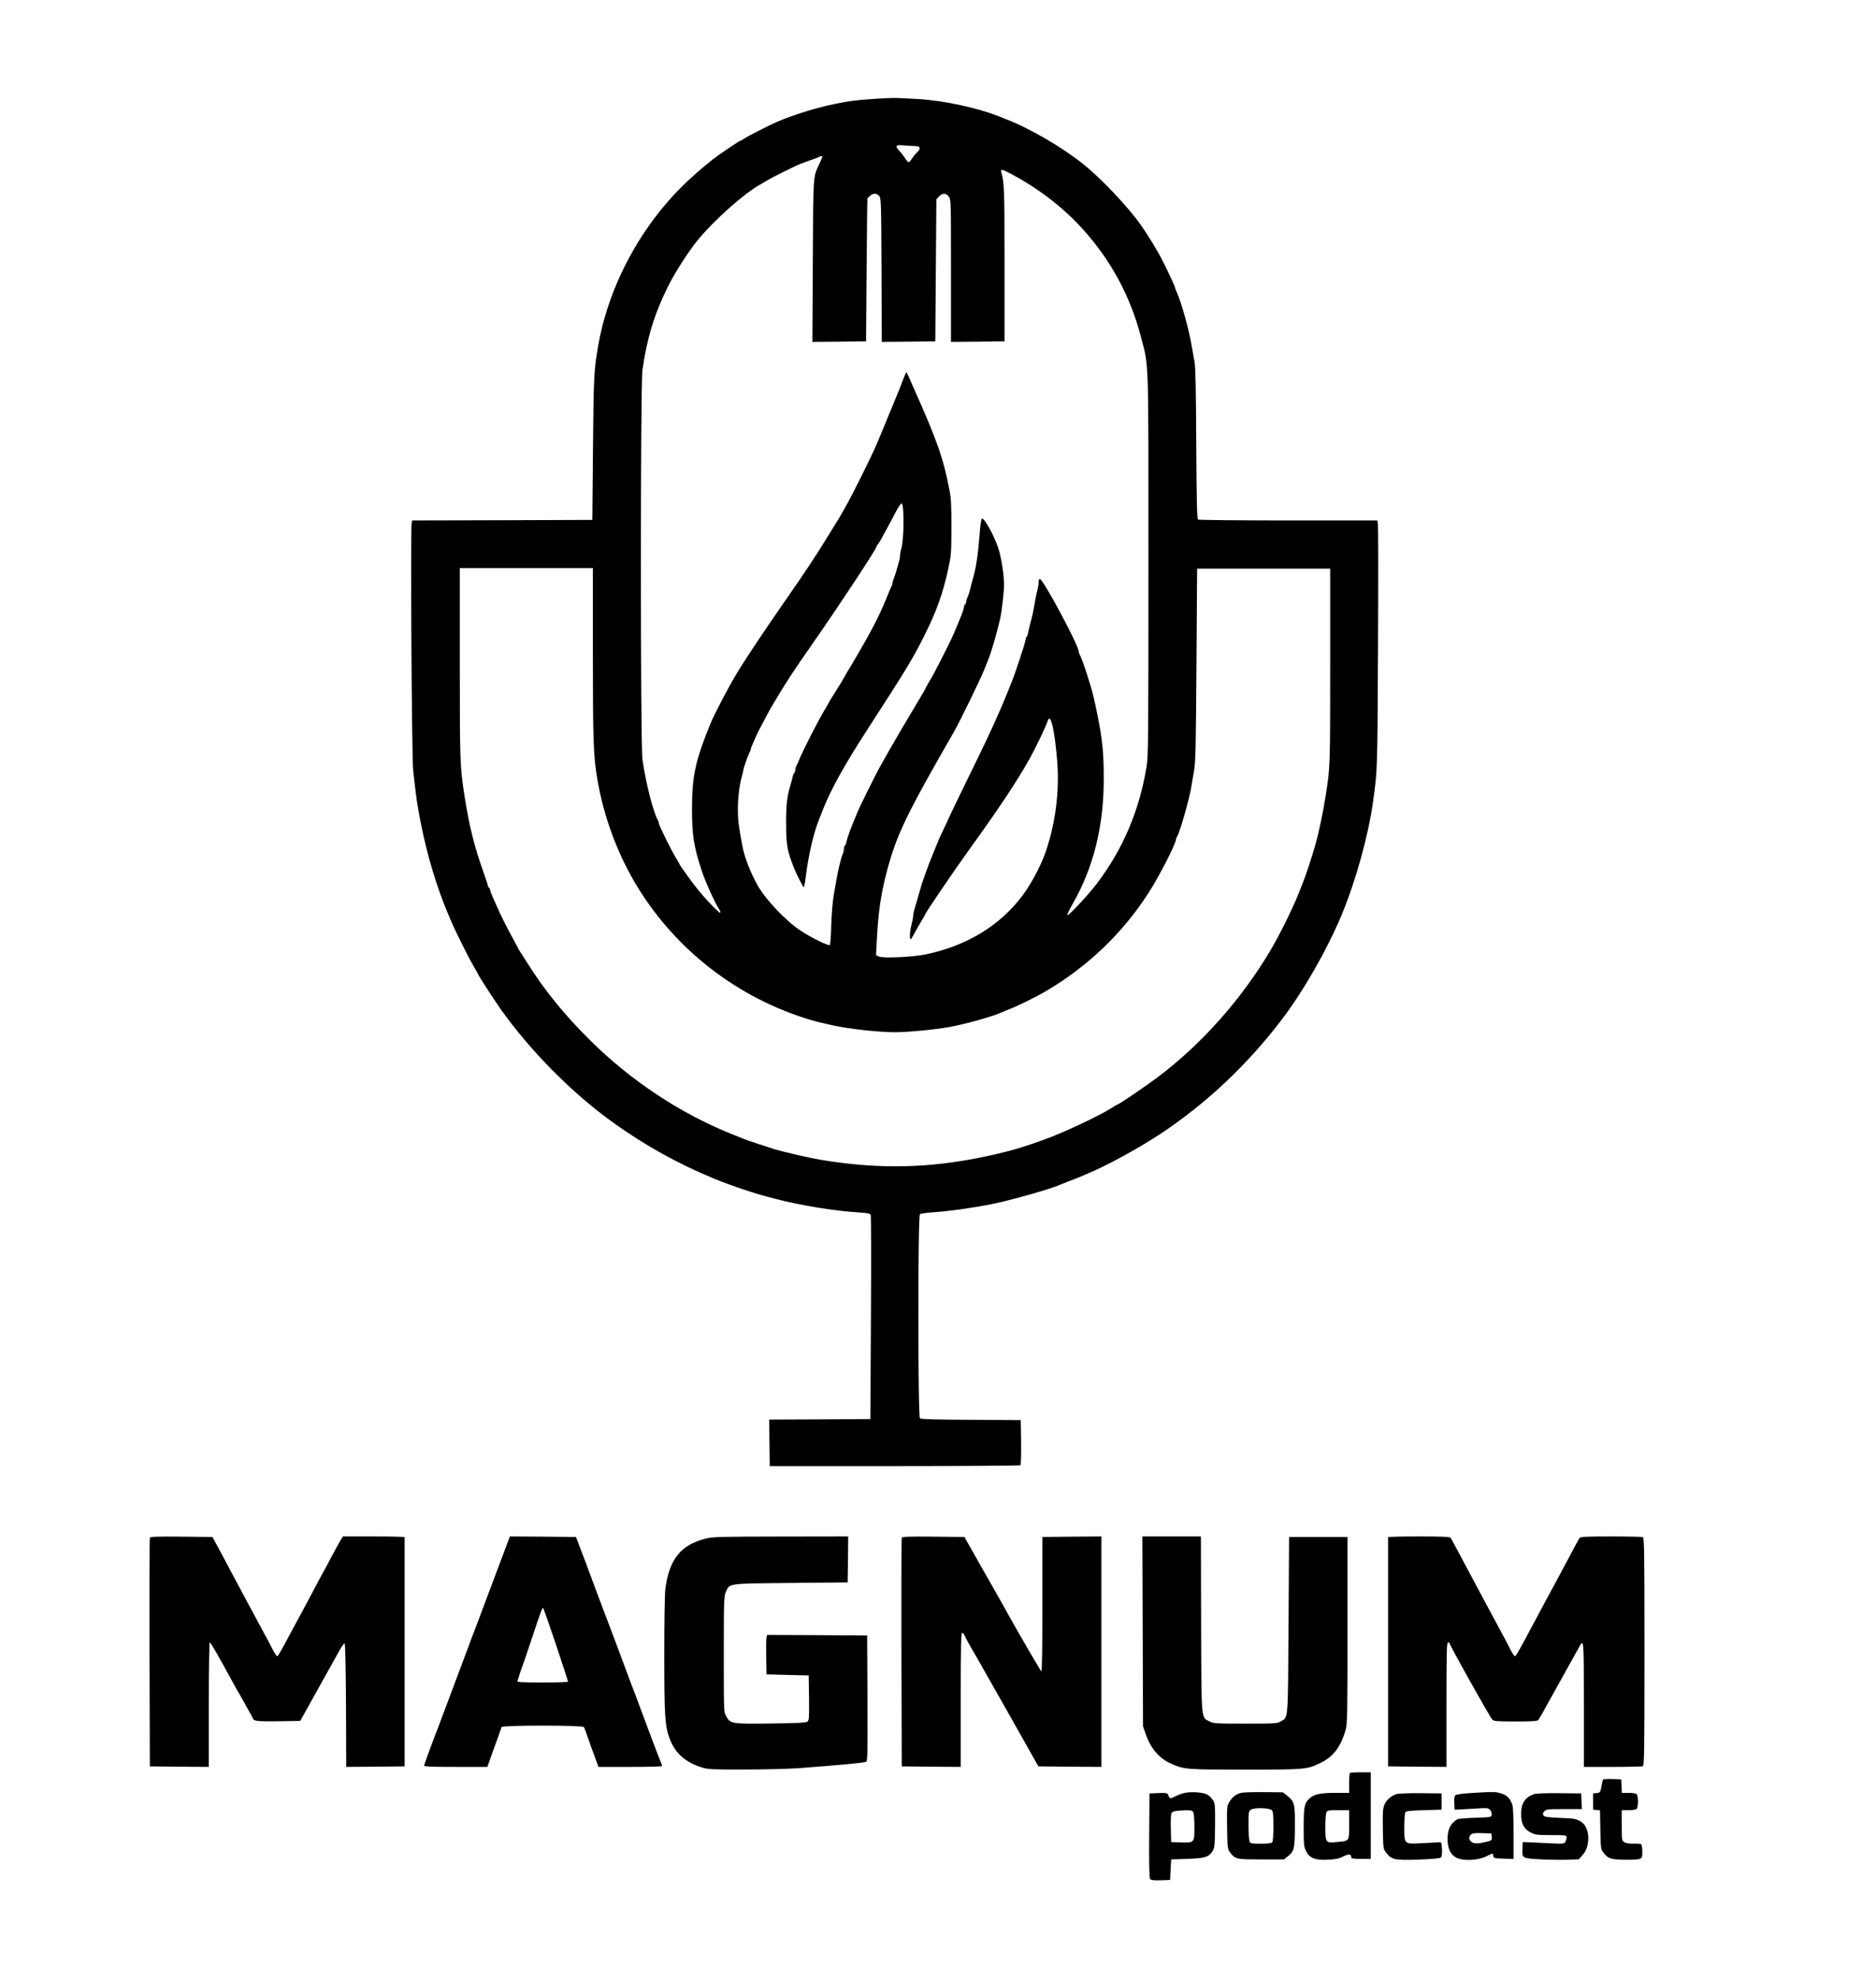 <?xml version="1.0" standalone="no"?>
<!DOCTYPE svg PUBLIC "-//W3C//DTD SVG 20010904//EN"
 "http://www.w3.org/TR/2001/REC-SVG-20010904/DTD/svg10.dtd">
<svg version="1.0" xmlns="http://www.w3.org/2000/svg"
 width="1734pt" height="1829pt" viewBox="0 0 1734 1829"
 preserveAspectRatio="xMidYMid meet">

<g transform="translate(0,1829) scale(0.1,-0.1)"
fill="#000000" stroke="none">
<path d="M8065 17375 c-167 -12 -220 -19 -350 -46 -172 -35 -387 -102 -535
-166 -71 -31 -273 -134 -300 -153 -16 -11 -31 -20 -35 -20 -10 0 -209 -135
-258 -174 -211 -169 -346 -302 -486 -475 -293 -367 -495 -806 -572 -1246 -39
-229 -42 -273 -48 -945 l-6 -665 -832 -3 -833 -2 -5 -23 c-12 -46 1 -2177 14
-2287 28 -256 36 -312 71 -490 60 -303 151 -603 260 -857 6 -13 14 -33 19 -45
32 -77 156 -327 200 -402 28 -49 51 -90 51 -92 0 -7 148 -236 203 -314 278
-393 667 -785 1047 -1057 298 -213 594 -377 932 -517 143 -59 370 -136 493
-167 17 -4 55 -14 85 -22 212 -56 541 -110 753 -122 86 -6 109 -10 115 -23 4
-10 5 -438 2 -952 l-5 -935 -468 -3 -467 -2 2 -215 3 -215 1154 0 c635 0 1159
4 1163 8 5 5 7 100 6 213 l-3 204 -459 3 c-319 1 -463 6 -473 13 -19 16 -20
1871 0 1887 7 6 57 13 112 17 151 10 353 38 541 74 168 33 547 139 639 180 11
5 47 19 80 32 33 12 78 30 100 39 22 10 65 28 95 41 173 72 478 240 675 372
413 277 789 632 1101 1042 203 266 424 654 558 977 130 315 244 728 287 1038
41 295 41 283 46 1433 3 615 2 1129 -1 1143 l-6 24 -823 0 c-452 0 -827 4
-834 8 -9 6 -13 177 -16 697 -2 483 -7 710 -15 755 -7 36 -17 97 -24 135 -25
158 -97 420 -144 522 -8 17 -14 34 -14 37 0 9 -56 131 -110 238 -48 96 -140
246 -208 343 -120 168 -364 426 -529 558 -199 159 -502 335 -718 417 -11 4
-33 13 -50 20 -208 84 -525 152 -765 165 -63 3 -142 7 -175 9 -33 3 -141 -2
-240 -9z m398 -435 c46 0 50 -24 11 -61 -14 -13 -34 -38 -45 -56 -12 -18 -25
-33 -30 -33 -5 0 -20 17 -33 38 -13 20 -38 52 -55 70 -43 46 -32 56 48 48 36
-3 83 -6 104 -6z m-862 -100 c0 -3 -12 -32 -28 -65 -59 -127 -56 -88 -60 -898
l-4 -747 248 2 248 3 5 660 c3 363 6 661 8 662 1 1 12 11 24 23 28 26 60 26
84 -1 18 -20 19 -48 22 -685 l2 -664 248 2 247 3 5 657 5 656 24 26 c31 33 64
33 90 0 21 -26 21 -34 21 -686 l0 -658 248 2 247 3 0 715 c0 701 -2 749 -31
853 -7 24 13 22 76 -12 256 -134 491 -312 674 -514 262 -288 445 -625 542
-1002 74 -283 69 -141 69 -2105 0 -1636 -1 -1773 -18 -1870 -67 -405 -217
-756 -458 -1076 -80 -105 -264 -302 -274 -293 -3 4 18 49 47 100 197 343 292
728 290 1176 0 262 -18 402 -92 733 -24 107 -104 353 -131 402 -5 10 -9 22 -9
28 0 55 -322 656 -357 668 -9 2 -13 -8 -13 -30 0 -18 -5 -49 -10 -68 -6 -19
-15 -62 -21 -95 -17 -102 -27 -148 -44 -210 -9 -33 -19 -75 -22 -93 -3 -18 -9
-35 -14 -38 -5 -3 -9 -14 -9 -24 0 -22 -98 -319 -130 -395 -4 -11 -23 -56 -40
-100 -18 -44 -41 -100 -52 -125 -11 -25 -26 -58 -33 -75 -55 -126 -121 -267
-267 -565 -119 -243 -159 -326 -225 -470 -19 -41 -39 -82 -43 -91 -5 -9 -27
-63 -50 -120 -23 -57 -45 -113 -50 -124 -9 -21 -56 -153 -70 -195 -7 -22 -16
-53 -52 -180 -5 -19 -14 -49 -19 -66 -5 -17 -9 -40 -9 -52 0 -11 -7 -47 -15
-79 -16 -61 -20 -133 -7 -133 4 0 20 26 36 58 17 31 45 81 63 110 18 29 33 55
33 58 0 13 263 400 410 604 265 366 446 638 559 842 61 111 150 297 165 346
26 81 65 -88 88 -375 16 -209 -1 -427 -49 -633 -8 -36 -18 -76 -23 -90 -4 -14
-14 -45 -21 -70 -39 -135 -138 -327 -229 -448 -209 -277 -512 -462 -890 -542
-116 -25 -391 -38 -434 -21 l-29 12 7 132 c13 268 39 441 97 658 90 332 175
508 621 1284 47 81 243 484 273 560 15 39 31 79 36 90 29 67 87 267 114 390
15 68 35 245 35 311 0 91 -23 240 -50 329 -36 115 -131 290 -154 282 -7 -2
-16 -65 -23 -163 -16 -195 -31 -293 -68 -419 -9 -33 -19 -71 -22 -85 -3 -14
-11 -39 -19 -57 -8 -17 -14 -38 -14 -46 0 -9 -4 -19 -10 -22 -5 -3 -10 -15
-10 -25 0 -10 -12 -47 -26 -82 -14 -35 -30 -72 -34 -83 -34 -84 -66 -153 -143
-304 -49 -96 -96 -186 -106 -200 -10 -14 -25 -42 -35 -61 -10 -19 -23 -44 -29
-55 -40 -67 -194 -327 -217 -365 -29 -49 -136 -235 -194 -340 -35 -63 -178
-352 -197 -397 -18 -44 -28 -68 -42 -103 -27 -63 -59 -154 -64 -183 -3 -15 -9
-30 -14 -33 -5 -3 -9 -16 -9 -30 0 -13 -4 -32 -9 -42 -14 -28 -43 -144 -61
-247 -5 -27 -16 -93 -25 -145 -9 -52 -19 -174 -22 -270 -2 -96 -8 -179 -13
-184 -11 -11 -177 70 -275 136 -135 90 -321 287 -394 418 -68 123 -120 257
-140 365 -36 194 -41 238 -41 341 0 105 17 236 40 310 6 17 10 37 10 44 0 16
45 144 61 172 5 10 9 22 9 27 0 10 63 153 82 186 6 11 26 49 45 85 37 72 46
88 118 208 101 167 144 233 335 507 248 356 580 860 580 881 0 4 6 15 14 23 8
9 27 40 42 69 16 29 42 77 57 105 16 29 47 87 69 130 23 43 46 76 52 74 25 -8
22 -342 -4 -421 -6 -16 -10 -40 -10 -54 0 -14 -4 -39 -9 -56 -5 -17 -17 -58
-26 -91 -9 -33 -21 -68 -26 -77 -5 -10 -9 -25 -9 -33 0 -8 -4 -23 -10 -33 -5
-9 -28 -64 -51 -121 -54 -135 -133 -289 -251 -491 -53 -91 -57 -98 -104 -175
-16 -27 -33 -57 -37 -65 -4 -8 -34 -58 -67 -110 -33 -52 -64 -102 -67 -110 -4
-8 -18 -33 -31 -54 -61 -98 -205 -380 -247 -481 -9 -22 -20 -48 -25 -57 -6
-10 -10 -27 -10 -37 0 -11 -4 -22 -9 -25 -5 -3 -11 -18 -14 -33 -3 -16 -13
-53 -22 -83 -30 -98 -39 -172 -39 -340 0 -188 9 -252 51 -365 9 -22 19 -49 23
-60 17 -45 83 -175 89 -175 4 0 13 48 20 108 23 184 72 399 121 517 4 11 20
52 35 90 76 191 195 406 404 730 370 571 431 672 537 885 109 218 168 382 217
605 29 135 30 149 31 390 0 198 -3 269 -17 340 -58 302 -114 462 -337 960 -10
22 -27 61 -38 88 -12 26 -23 47 -25 47 -2 0 -16 -33 -31 -72 -15 -40 -32 -82
-36 -93 -5 -11 -49 -119 -99 -240 -49 -121 -105 -254 -123 -295 -35 -81 -212
-436 -254 -510 -14 -25 -35 -62 -47 -84 -12 -21 -27 -46 -32 -55 -6 -9 -47
-77 -93 -151 -109 -179 -221 -349 -407 -615 -207 -299 -366 -537 -449 -675
-68 -112 -206 -375 -238 -455 -139 -338 -172 -487 -172 -785 0 -251 16 -353
91 -580 32 -99 120 -292 159 -352 10 -15 15 -30 11 -34 -7 -7 -122 111 -204
211 -50 61 -173 231 -173 240 0 2 -15 28 -33 57 -37 58 -157 301 -157 318 0 6
-4 18 -9 28 -45 81 -112 347 -143 562 -19 140 -19 3460 0 3600 42 294 108 513
233 766 63 129 191 328 277 434 153 186 431 433 577 514 17 9 48 28 70 41 39
24 250 129 290 145 11 4 38 15 60 23 22 9 58 21 80 28 22 7 44 17 50 21 9 8
27 7 26 -2z m-2121 -4595 c0 -803 5 -942 41 -1155 56 -332 175 -662 343 -950
361 -617 951 -1077 1641 -1280 41 -12 57 -16 185 -45 152 -34 428 -65 580 -65
143 0 446 32 560 59 25 5 77 17 115 27 75 17 247 69 280 84 11 5 56 23 100 41
91 35 258 118 355 176 382 227 704 537 940 907 100 157 250 450 250 490 0 6 4
16 8 21 22 24 115 348 133 460 5 33 17 103 26 155 14 81 17 224 22 980 l6 885
615 0 615 0 0 -900 c0 -922 0 -936 -41 -1195 -21 -139 -65 -350 -94 -450 -35
-124 -91 -294 -120 -365 -4 -11 -25 -63 -46 -115 -52 -128 -167 -361 -246
-495 -271 -459 -641 -876 -1053 -1185 -108 -81 -357 -250 -369 -250 -3 0 -29
-15 -58 -34 -102 -65 -411 -211 -578 -274 -229 -85 -348 -120 -580 -170 -520
-111 -993 -120 -1525 -31 -111 19 -344 73 -430 99 -74 23 -252 82 -270 90 -11
4 -67 27 -125 50 -476 192 -931 493 -1310 870 -236 234 -420 461 -579 715 -24
39 -52 82 -62 97 -11 15 -19 29 -19 31 0 1 -30 59 -68 128 -37 68 -82 158
-101 199 -19 41 -47 103 -62 138 -16 35 -29 70 -29 77 0 8 -4 16 -9 19 -5 3
-11 16 -14 28 -2 13 -18 61 -35 108 -90 252 -137 444 -181 730 -39 258 -41
302 -41 1204 l0 886 615 0 615 0 0 -795z"/>
<path d="M1385 4078 c-3 -7 -4 -485 -3 -1063 l3 -1050 273 -3 272 -2 0 575 c0
340 4 575 9 575 9 0 73 -111 219 -380 19 -36 38 -69 42 -75 4 -5 21 -35 38
-65 16 -30 44 -80 61 -110 18 -30 35 -63 38 -72 8 -25 46 -29 253 -26 l185 3
78 140 c43 77 94 168 113 203 19 34 43 77 53 95 67 119 89 159 120 216 20 35
41 63 46 63 6 -1 11 -202 13 -572 l2 -570 270 2 270 3 0 1055 c0 580 0 1058 0
1063 0 4 -128 7 -285 7 l-285 0 -23 -37 c-13 -21 -54 -96 -92 -168 -37 -71
-71 -134 -75 -140 -4 -5 -35 -64 -70 -130 -35 -66 -73 -138 -85 -160 -27 -49
-89 -165 -143 -265 -84 -158 -111 -205 -119 -207 -5 -2 -23 25 -41 59 -18 35
-50 97 -73 138 -22 41 -61 113 -86 160 -25 47 -60 112 -78 145 -18 33 -70 130
-115 215 -131 246 -172 323 -190 355 l-17 30 -287 3 c-224 2 -288 0 -291 -10z"/>
<path d="M4671 3978 c-23 -62 -69 -183 -101 -268 -32 -85 -86 -229 -120 -320
-34 -91 -65 -174 -70 -185 -5 -11 -25 -65 -45 -120 -20 -55 -47 -127 -60 -160
-13 -33 -40 -105 -60 -160 -20 -55 -47 -127 -60 -160 -13 -33 -40 -105 -60
-160 -20 -55 -41 -109 -45 -120 -28 -67 -130 -344 -130 -353 0 -9 75 -12 293
-12 l292 0 38 108 c21 59 50 139 64 177 13 39 26 76 29 83 5 18 749 18 761 0
7 -12 26 -64 67 -183 10 -27 29 -80 43 -117 l25 -68 294 0 c162 0 294 3 294 8
0 4 -11 34 -24 67 -23 55 -76 196 -193 510 -24 66 -55 147 -68 180 -13 33 -39
103 -58 155 -52 142 -158 422 -167 445 -10 23 -115 305 -167 445 -19 52 -38
104 -43 115 -4 11 -14 38 -23 60 -8 22 -24 63 -34 90 l-19 50 -306 3 -305 2
-42 -112z m467 -885 c62 -186 113 -341 112 -345 0 -5 -106 -8 -236 -8 -185 0
-235 3 -232 13 3 6 13 37 22 67 10 30 21 64 26 75 5 11 41 117 80 235 86 259
101 300 109 300 4 0 57 -152 119 -337z"/>
<path d="M6523 4070 c-230 -58 -336 -189 -373 -463 -6 -46 -10 -296 -10 -610
0 -563 6 -660 49 -774 51 -138 149 -224 308 -271 50 -15 105 -17 388 -16 182
0 404 6 495 12 358 27 589 48 623 58 16 5 17 39 15 587 l-3 582 -462 3 -463 2
-5 -22 c-3 -13 -4 -95 -3 -183 l3 -160 195 -5 195 -5 3 -206 c2 -182 0 -208
-14 -220 -14 -11 -84 -15 -343 -18 -366 -4 -369 -3 -410 69 -21 37 -21 45 -21
571 0 502 2 536 19 576 37 81 9 77 601 83 l525 5 3 213 2 212 -622 -1 c-566
-1 -630 -2 -695 -19z"/>
<path d="M8335 4078 c-3 -7 -4 -485 -3 -1063 l3 -1050 273 -3 272 -2 0 620 c0
491 3 620 13 620 6 0 19 -15 26 -32 8 -18 27 -53 41 -78 15 -25 96 -166 180
-315 84 -148 161 -283 170 -300 9 -16 68 -120 130 -230 62 -110 123 -218 135
-240 l23 -40 291 -3 291 -2 0 1065 0 1065 -272 -2 -273 -3 0 -623 c0 -367 -4
-621 -9 -619 -7 2 -181 300 -319 547 -16 30 -38 69 -47 85 -10 17 -57 100
-105 185 -48 85 -98 173 -111 195 -12 22 -47 83 -76 135 l-54 95 -287 3 c-225
2 -289 0 -292 -10z"/>
<path d="M10562 3213 l3 -878 24 -70 c48 -136 124 -225 235 -275 122 -54 140
-55 686 -55 557 0 570 1 696 62 117 56 187 149 231 303 17 61 18 122 18 925
l0 860 -270 0 -270 0 -5 -815 c-6 -908 -1 -846 -73 -890 -30 -19 -52 -20 -325
-20 -274 0 -295 1 -332 20 -79 41 -75 -15 -78 898 l-2 812 -270 0 -271 0 3
-877z"/>
<path d="M12830 4083 c0 -5 0 -483 0 -1063 l0 -1055 270 -3 270 -2 0 575 c0
504 2 575 15 575 8 0 15 -5 15 -11 0 -16 372 -681 393 -701 15 -16 39 -18 216
-18 147 0 201 3 209 13 5 6 22 35 38 62 33 61 29 53 194 350 73 132 141 253
150 269 39 72 40 62 40 -538 l0 -576 264 0 c145 0 271 3 280 6 14 6 16 108 16
1059 0 951 -2 1053 -16 1059 -9 3 -141 6 -294 6 -210 0 -280 -3 -288 -12 -10
-14 -15 -22 -215 -398 -22 -41 -47 -88 -57 -105 -9 -16 -41 -75 -70 -130 -29
-55 -65 -122 -80 -150 -15 -27 -49 -90 -75 -140 -78 -145 -92 -169 -102 -172
-5 -2 -23 25 -41 59 -17 35 -53 104 -80 153 -27 50 -85 158 -129 240 -44 83
-115 215 -158 295 -43 80 -100 188 -128 240 -27 52 -54 101 -60 108 -7 9 -78
12 -293 12 -156 0 -284 -3 -284 -7z"/>
<path d="M12477 1903 c-4 -3 -7 -46 -7 -95 l0 -88 -129 0 c-139 0 -196 -13
-239 -53 -45 -42 -52 -77 -52 -265 0 -157 2 -180 21 -218 32 -67 85 -88 203
-82 72 4 103 10 143 31 51 25 73 22 73 -10 0 -10 23 -13 90 -13 l90 0 0 400 0
400 -93 0 c-52 0 -97 -3 -100 -7z m-7 -478 c0 -157 6 -148 -117 -160 -99 -10
-103 -5 -103 141 0 64 5 124 10 135 10 17 22 19 110 19 l100 0 0 -135z"/>
<path d="M14817 1843 c-3 -5 -8 -26 -12 -48 -12 -69 -14 -74 -48 -77 l-32 -3
0 -75 0 -75 32 -3 32 -3 3 -179 c3 -162 5 -181 24 -206 45 -61 66 -69 192 -72
66 -2 129 1 145 7 25 10 27 14 27 70 0 35 -5 63 -12 67 -6 4 -38 6 -70 5 -41
-2 -67 3 -84 13 -24 16 -24 19 -24 156 l0 140 63 0 c36 0 68 5 75 12 7 7 12
37 12 68 0 31 -5 61 -12 68 -7 7 -39 12 -75 12 l-62 0 -3 63 -3 62 -82 3 c-45
1 -84 -1 -86 -5z"/>
<path d="M10951 1720 c-24 -5 -61 -19 -83 -30 -50 -26 -56 -25 -68 5 -10 25
-12 26 -92 23 l-83 -3 -3 -389 c-2 -284 1 -392 9 -403 9 -10 34 -13 98 -11
l86 3 5 95 5 95 150 5 c166 6 198 16 235 75 17 27 19 54 21 233 1 186 0 204
-19 234 -11 18 -34 41 -51 51 -37 22 -146 30 -210 17z m79 -179 c5 -11 10 -71
10 -135 0 -148 0 -148 -124 -144 l-91 3 -3 129 c-2 83 1 133 8 142 13 15 43
20 127 23 52 1 64 -2 73 -18z"/>
<path d="M11471 1720 c-46 -11 -82 -39 -109 -86 -22 -37 -22 -47 -20 -234 3
-183 4 -197 25 -226 48 -67 56 -69 290 -69 l211 0 39 31 c55 45 62 74 62 279
1 204 -4 225 -72 279 l-39 31 -176 2 c-98 1 -192 -2 -211 -7z m282 -159 c14
-11 17 -35 17 -150 0 -93 -4 -141 -12 -149 -8 -8 -46 -12 -105 -12 -81 0 -94
2 -103 19 -5 11 -10 78 -10 150 0 123 1 131 23 146 28 20 165 18 190 -4z"/>
<path d="M13602 1719 c-78 -5 -140 -13 -148 -20 -11 -9 -14 -29 -12 -73 l3
-61 35 1 c19 1 89 5 155 9 113 7 121 6 138 -13 10 -11 17 -31 15 -44 -3 -23
-5 -23 -153 -28 -82 -3 -157 -9 -165 -14 -63 -38 -90 -92 -90 -182 0 -92 29
-150 89 -177 65 -28 196 -21 270 17 29 14 54 26 56 26 2 0 5 -10 7 -22 3 -22
8 -23 96 -26 l92 -3 0 234 c0 153 -4 246 -12 268 -20 58 -47 86 -100 103 -54
17 -71 17 -276 5z m186 -406 c3 -29 0 -33 -35 -42 -86 -22 -123 -23 -148 -7
-29 19 -32 47 -9 71 13 12 34 15 103 13 l86 -3 3 -32z"/>
<path d="M12905 1708 c-52 -18 -93 -56 -110 -101 -14 -37 -16 -74 -13 -224 3
-177 3 -180 30 -215 51 -66 76 -72 297 -65 123 5 199 11 208 19 10 8 13 30 11
77 -3 63 -4 66 -28 64 -14 -1 -83 -4 -153 -8 -171 -9 -167 -13 -167 149 0 67
5 128 10 136 7 12 42 16 172 20 l163 5 0 75 0 75 -195 2 c-117 1 -207 -3 -225
-9z"/>
<path d="M14175 1707 c-82 -32 -115 -84 -115 -182 0 -91 26 -141 90 -172 40
-21 59 -23 187 -23 138 0 143 -1 143 -21 0 -11 -5 -30 -11 -41 -11 -20 -16
-20 -167 -13 -87 4 -173 8 -192 9 l-35 1 -3 -61 c-4 -90 -3 -90 183 -99 85 -4
196 -5 247 -3 l91 4 37 42 c71 80 67 244 -8 299 -46 33 -63 37 -206 42 -116 5
-141 9 -150 23 -8 13 -6 22 8 37 18 20 30 21 183 21 l164 0 -3 73 -3 72 -205
2 c-138 1 -215 -2 -235 -10z"/>
</g>
</svg>
